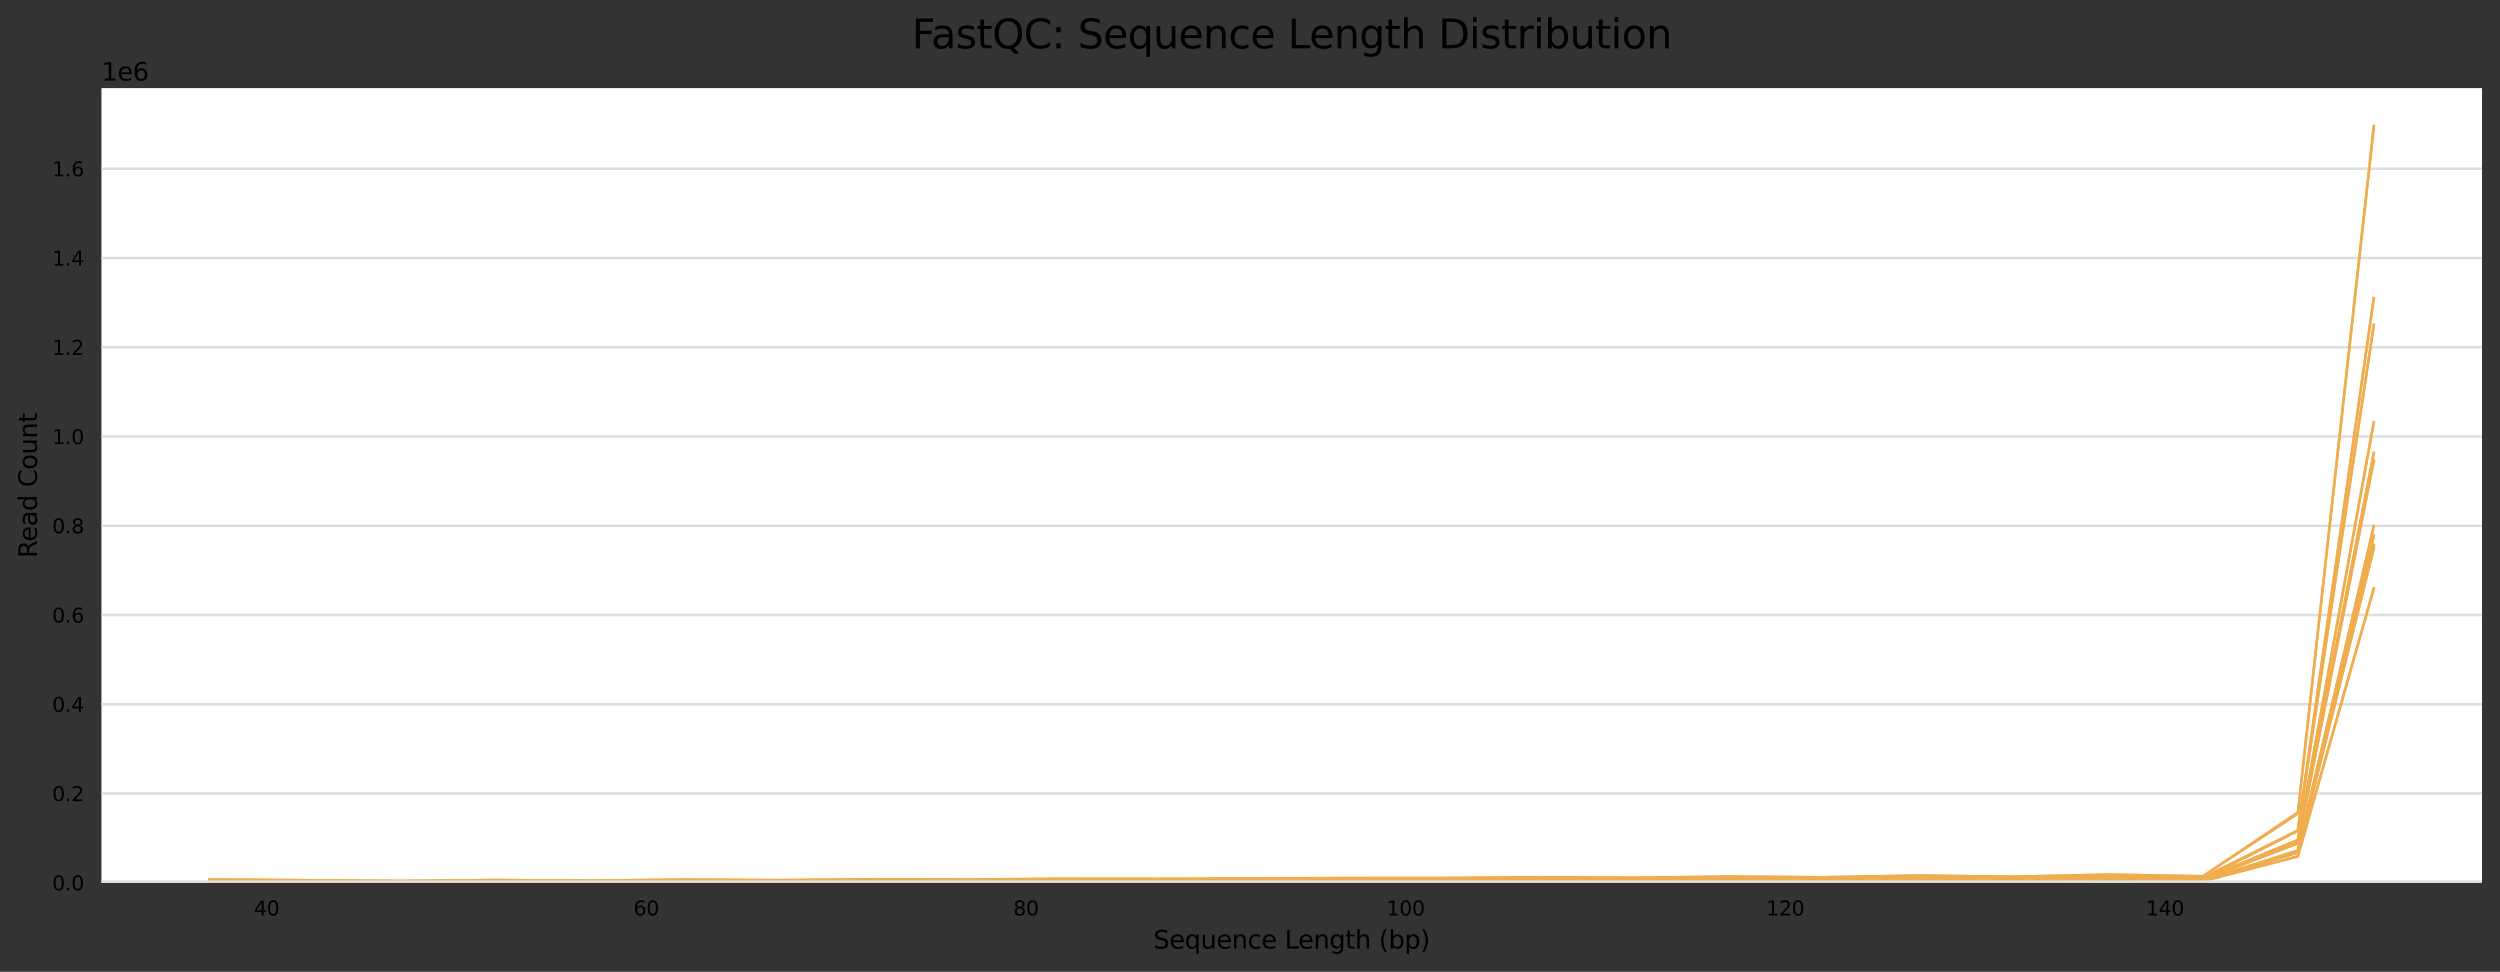 <?xml version="1.0" encoding="utf-8" standalone="no"?>
<!DOCTYPE svg PUBLIC "-//W3C//DTD SVG 1.1//EN"
  "http://www.w3.org/Graphics/SVG/1.1/DTD/svg11.dtd">
<svg xmlns:xlink="http://www.w3.org/1999/xlink" width="1000.341pt" height="388.845pt" viewBox="0 0 1000.341 388.845" xmlns="http://www.w3.org/2000/svg" version="1.1">
 <rect x="0" y="0" width="1000.341" height="388.845" fill="#333333" stroke="none"/>
 <defs>
  <style type="text/css">*{stroke-linejoin: round; stroke-linecap: butt}</style>
 </defs>
 <g id="figure_1">
  <g id="axes_1">
   <g id="patch_1">
    <path d="M 40.601 353.224 
L 993.141 353.224 
L 993.141 35.256 
L 40.601 35.256 
z
" style="fill: #ffffff"/>
   </g>
   <g id="matplotlib.axis_1">
    <g id="xtick_1">
     <g id="text_1">
      <!-- 40 -->
      <g transform="translate(101.596 366.303) scale(0.08 -0.08)">
       <defs>
        <path id="DejaVuSans-34" d="M 2419 4116 
L 825 1625 
L 2419 1625 
L 2419 4116 
z
M 2253 4666 
L 3047 4666 
L 3047 1625 
L 3713 1625 
L 3713 1100 
L 3047 1100 
L 3047 0 
L 2419 0 
L 2419 1100 
L 313 1100 
L 313 1709 
L 2253 4666 
z
" transform="scale(0.016)"/>
        <path id="DejaVuSans-30" d="M 2034 4250 
Q 1547 4250 1301 3770 
Q 1056 3291 1056 2328 
Q 1056 1369 1301 889 
Q 1547 409 2034 409 
Q 2525 409 2770 889 
Q 3016 1369 3016 2328 
Q 3016 3291 2770 3770 
Q 2525 4250 2034 4250 
z
M 2034 4750 
Q 2819 4750 3233 4129 
Q 3647 3509 3647 2328 
Q 3647 1150 3233 529 
Q 2819 -91 2034 -91 
Q 1250 -91 836 529 
Q 422 1150 422 2328 
Q 422 3509 836 4129 
Q 1250 4750 2034 4750 
z
" transform="scale(0.016)"/>
       </defs>
       <use xlink:href="#DejaVuSans-34"/>
       <use xlink:href="#DejaVuSans-30" x="63.623"/>
      </g>
     </g>
    </g>
    <g id="xtick_2">
     <g id="text_2">
      <!-- 60 -->
      <g transform="translate(253.516 366.303) scale(0.08 -0.08)">
       <defs>
        <path id="DejaVuSans-36" d="M 2113 2584 
Q 1688 2584 1439 2293 
Q 1191 2003 1191 1497 
Q 1191 994 1439 701 
Q 1688 409 2113 409 
Q 2538 409 2786 701 
Q 3034 994 3034 1497 
Q 3034 2003 2786 2293 
Q 2538 2584 2113 2584 
z
M 3366 4563 
L 3366 3988 
Q 3128 4100 2886 4159 
Q 2644 4219 2406 4219 
Q 1781 4219 1451 3797 
Q 1122 3375 1075 2522 
Q 1259 2794 1537 2939 
Q 1816 3084 2150 3084 
Q 2853 3084 3261 2657 
Q 3669 2231 3669 1497 
Q 3669 778 3244 343 
Q 2819 -91 2113 -91 
Q 1303 -91 875 529 
Q 447 1150 447 2328 
Q 447 3434 972 4092 
Q 1497 4750 2381 4750 
Q 2619 4750 2861 4703 
Q 3103 4656 3366 4563 
z
" transform="scale(0.016)"/>
       </defs>
       <use xlink:href="#DejaVuSans-36"/>
       <use xlink:href="#DejaVuSans-30" x="63.623"/>
      </g>
     </g>
    </g>
    <g id="xtick_3">
     <g id="text_3">
      <!-- 80 -->
      <g transform="translate(405.436 366.303) scale(0.08 -0.08)">
       <defs>
        <path id="DejaVuSans-38" d="M 2034 2216 
Q 1584 2216 1326 1975 
Q 1069 1734 1069 1313 
Q 1069 891 1326 650 
Q 1584 409 2034 409 
Q 2484 409 2743 651 
Q 3003 894 3003 1313 
Q 3003 1734 2745 1975 
Q 2488 2216 2034 2216 
z
M 1403 2484 
Q 997 2584 770 2862 
Q 544 3141 544 3541 
Q 544 4100 942 4425 
Q 1341 4750 2034 4750 
Q 2731 4750 3128 4425 
Q 3525 4100 3525 3541 
Q 3525 3141 3298 2862 
Q 3072 2584 2669 2484 
Q 3125 2378 3379 2068 
Q 3634 1759 3634 1313 
Q 3634 634 3220 271 
Q 2806 -91 2034 -91 
Q 1263 -91 848 271 
Q 434 634 434 1313 
Q 434 1759 690 2068 
Q 947 2378 1403 2484 
z
M 1172 3481 
Q 1172 3119 1398 2916 
Q 1625 2713 2034 2713 
Q 2441 2713 2670 2916 
Q 2900 3119 2900 3481 
Q 2900 3844 2670 4047 
Q 2441 4250 2034 4250 
Q 1625 4250 1398 4047 
Q 1172 3844 1172 3481 
z
" transform="scale(0.016)"/>
       </defs>
       <use xlink:href="#DejaVuSans-38"/>
       <use xlink:href="#DejaVuSans-30" x="63.623"/>
      </g>
     </g>
    </g>
    <g id="xtick_4">
     <g id="text_4">
      <!-- 100 -->
      <g transform="translate(554.812 366.303) scale(0.08 -0.08)">
       <defs>
        <path id="DejaVuSans-31" d="M 794 531 
L 1825 531 
L 1825 4091 
L 703 3866 
L 703 4441 
L 1819 4666 
L 2450 4666 
L 2450 531 
L 3481 531 
L 3481 0 
L 794 0 
L 794 531 
z
" transform="scale(0.016)"/>
       </defs>
       <use xlink:href="#DejaVuSans-31"/>
       <use xlink:href="#DejaVuSans-30" x="63.623"/>
       <use xlink:href="#DejaVuSans-30" x="127.246"/>
      </g>
     </g>
    </g>
    <g id="xtick_5">
     <g id="text_5">
      <!-- 120 -->
      <g transform="translate(706.732 366.303) scale(0.08 -0.08)">
       <defs>
        <path id="DejaVuSans-32" d="M 1228 531 
L 3431 531 
L 3431 0 
L 469 0 
L 469 531 
Q 828 903 1448 1529 
Q 2069 2156 2228 2338 
Q 2531 2678 2651 2914 
Q 2772 3150 2772 3378 
Q 2772 3750 2511 3984 
Q 2250 4219 1831 4219 
Q 1534 4219 1204 4116 
Q 875 4013 500 3803 
L 500 4441 
Q 881 4594 1212 4672 
Q 1544 4750 1819 4750 
Q 2544 4750 2975 4387 
Q 3406 4025 3406 3419 
Q 3406 3131 3298 2873 
Q 3191 2616 2906 2266 
Q 2828 2175 2409 1742 
Q 1991 1309 1228 531 
z
" transform="scale(0.016)"/>
       </defs>
       <use xlink:href="#DejaVuSans-31"/>
       <use xlink:href="#DejaVuSans-32" x="63.623"/>
       <use xlink:href="#DejaVuSans-30" x="127.246"/>
      </g>
     </g>
    </g>
    <g id="xtick_6">
     <g id="text_6">
      <!-- 140 -->
      <g transform="translate(858.652 366.303) scale(0.08 -0.08)">
       <use xlink:href="#DejaVuSans-31"/>
       <use xlink:href="#DejaVuSans-34" x="63.623"/>
       <use xlink:href="#DejaVuSans-30" x="127.246"/>
      </g>
     </g>
    </g>
    <g id="text_7">
     <!-- Sequence Length (bp) -->
     <g transform="translate(461.531 379.565) scale(0.1 -0.1)">
      <defs>
       <path id="DejaVuSans-53" d="M 3425 4513 
L 3425 3897 
Q 3066 4069 2747 4153 
Q 2428 4238 2131 4238 
Q 1616 4238 1336 4038 
Q 1056 3838 1056 3469 
Q 1056 3159 1242 3001 
Q 1428 2844 1947 2747 
L 2328 2669 
Q 3034 2534 3370 2195 
Q 3706 1856 3706 1288 
Q 3706 609 3251 259 
Q 2797 -91 1919 -91 
Q 1588 -91 1214 -16 
Q 841 59 441 206 
L 441 856 
Q 825 641 1194 531 
Q 1563 422 1919 422 
Q 2459 422 2753 634 
Q 3047 847 3047 1241 
Q 3047 1584 2836 1778 
Q 2625 1972 2144 2069 
L 1759 2144 
Q 1053 2284 737 2584 
Q 422 2884 422 3419 
Q 422 4038 858 4394 
Q 1294 4750 2059 4750 
Q 2388 4750 2728 4690 
Q 3069 4631 3425 4513 
z
" transform="scale(0.016)"/>
       <path id="DejaVuSans-65" d="M 3597 1894 
L 3597 1613 
L 953 1613 
Q 991 1019 1311 708 
Q 1631 397 2203 397 
Q 2534 397 2845 478 
Q 3156 559 3463 722 
L 3463 178 
Q 3153 47 2828 -22 
Q 2503 -91 2169 -91 
Q 1331 -91 842 396 
Q 353 884 353 1716 
Q 353 2575 817 3079 
Q 1281 3584 2069 3584 
Q 2775 3584 3186 3129 
Q 3597 2675 3597 1894 
z
M 3022 2063 
Q 3016 2534 2758 2815 
Q 2500 3097 2075 3097 
Q 1594 3097 1305 2825 
Q 1016 2553 972 2059 
L 3022 2063 
z
" transform="scale(0.016)"/>
       <path id="DejaVuSans-71" d="M 947 1747 
Q 947 1113 1208 752 
Q 1469 391 1925 391 
Q 2381 391 2643 752 
Q 2906 1113 2906 1747 
Q 2906 2381 2643 2742 
Q 2381 3103 1925 3103 
Q 1469 3103 1208 2742 
Q 947 2381 947 1747 
z
M 2906 525 
Q 2725 213 2448 61 
Q 2172 -91 1784 -91 
Q 1150 -91 751 415 
Q 353 922 353 1747 
Q 353 2572 751 3078 
Q 1150 3584 1784 3584 
Q 2172 3584 2448 3432 
Q 2725 3281 2906 2969 
L 2906 3500 
L 3481 3500 
L 3481 -1331 
L 2906 -1331 
L 2906 525 
z
" transform="scale(0.016)"/>
       <path id="DejaVuSans-75" d="M 544 1381 
L 544 3500 
L 1119 3500 
L 1119 1403 
Q 1119 906 1312 657 
Q 1506 409 1894 409 
Q 2359 409 2629 706 
Q 2900 1003 2900 1516 
L 2900 3500 
L 3475 3500 
L 3475 0 
L 2900 0 
L 2900 538 
Q 2691 219 2414 64 
Q 2138 -91 1772 -91 
Q 1169 -91 856 284 
Q 544 659 544 1381 
z
M 1991 3584 
L 1991 3584 
z
" transform="scale(0.016)"/>
       <path id="DejaVuSans-6e" d="M 3513 2113 
L 3513 0 
L 2938 0 
L 2938 2094 
Q 2938 2591 2744 2837 
Q 2550 3084 2163 3084 
Q 1697 3084 1428 2787 
Q 1159 2491 1159 1978 
L 1159 0 
L 581 0 
L 581 3500 
L 1159 3500 
L 1159 2956 
Q 1366 3272 1645 3428 
Q 1925 3584 2291 3584 
Q 2894 3584 3203 3211 
Q 3513 2838 3513 2113 
z
" transform="scale(0.016)"/>
       <path id="DejaVuSans-63" d="M 3122 3366 
L 3122 2828 
Q 2878 2963 2633 3030 
Q 2388 3097 2138 3097 
Q 1578 3097 1268 2742 
Q 959 2388 959 1747 
Q 959 1106 1268 751 
Q 1578 397 2138 397 
Q 2388 397 2633 464 
Q 2878 531 3122 666 
L 3122 134 
Q 2881 22 2623 -34 
Q 2366 -91 2075 -91 
Q 1284 -91 818 406 
Q 353 903 353 1747 
Q 353 2603 823 3093 
Q 1294 3584 2113 3584 
Q 2378 3584 2631 3529 
Q 2884 3475 3122 3366 
z
" transform="scale(0.016)"/>
       <path id="DejaVuSans-20" transform="scale(0.016)"/>
       <path id="DejaVuSans-4c" d="M 628 4666 
L 1259 4666 
L 1259 531 
L 3531 531 
L 3531 0 
L 628 0 
L 628 4666 
z
" transform="scale(0.016)"/>
       <path id="DejaVuSans-67" d="M 2906 1791 
Q 2906 2416 2648 2759 
Q 2391 3103 1925 3103 
Q 1463 3103 1205 2759 
Q 947 2416 947 1791 
Q 947 1169 1205 825 
Q 1463 481 1925 481 
Q 2391 481 2648 825 
Q 2906 1169 2906 1791 
z
M 3481 434 
Q 3481 -459 3084 -895 
Q 2688 -1331 1869 -1331 
Q 1566 -1331 1297 -1286 
Q 1028 -1241 775 -1147 
L 775 -588 
Q 1028 -725 1275 -790 
Q 1522 -856 1778 -856 
Q 2344 -856 2625 -561 
Q 2906 -266 2906 331 
L 2906 616 
Q 2728 306 2450 153 
Q 2172 0 1784 0 
Q 1141 0 747 490 
Q 353 981 353 1791 
Q 353 2603 747 3093 
Q 1141 3584 1784 3584 
Q 2172 3584 2450 3431 
Q 2728 3278 2906 2969 
L 2906 3500 
L 3481 3500 
L 3481 434 
z
" transform="scale(0.016)"/>
       <path id="DejaVuSans-74" d="M 1172 4494 
L 1172 3500 
L 2356 3500 
L 2356 3053 
L 1172 3053 
L 1172 1153 
Q 1172 725 1289 603 
Q 1406 481 1766 481 
L 2356 481 
L 2356 0 
L 1766 0 
Q 1100 0 847 248 
Q 594 497 594 1153 
L 594 3053 
L 172 3053 
L 172 3500 
L 594 3500 
L 594 4494 
L 1172 4494 
z
" transform="scale(0.016)"/>
       <path id="DejaVuSans-68" d="M 3513 2113 
L 3513 0 
L 2938 0 
L 2938 2094 
Q 2938 2591 2744 2837 
Q 2550 3084 2163 3084 
Q 1697 3084 1428 2787 
Q 1159 2491 1159 1978 
L 1159 0 
L 581 0 
L 581 4863 
L 1159 4863 
L 1159 2956 
Q 1366 3272 1645 3428 
Q 1925 3584 2291 3584 
Q 2894 3584 3203 3211 
Q 3513 2838 3513 2113 
z
" transform="scale(0.016)"/>
       <path id="DejaVuSans-28" d="M 1984 4856 
Q 1566 4138 1362 3434 
Q 1159 2731 1159 2009 
Q 1159 1288 1364 580 
Q 1569 -128 1984 -844 
L 1484 -844 
Q 1016 -109 783 600 
Q 550 1309 550 2009 
Q 550 2706 781 3412 
Q 1013 4119 1484 4856 
L 1984 4856 
z
" transform="scale(0.016)"/>
       <path id="DejaVuSans-62" d="M 3116 1747 
Q 3116 2381 2855 2742 
Q 2594 3103 2138 3103 
Q 1681 3103 1420 2742 
Q 1159 2381 1159 1747 
Q 1159 1113 1420 752 
Q 1681 391 2138 391 
Q 2594 391 2855 752 
Q 3116 1113 3116 1747 
z
M 1159 2969 
Q 1341 3281 1617 3432 
Q 1894 3584 2278 3584 
Q 2916 3584 3314 3078 
Q 3713 2572 3713 1747 
Q 3713 922 3314 415 
Q 2916 -91 2278 -91 
Q 1894 -91 1617 61 
Q 1341 213 1159 525 
L 1159 0 
L 581 0 
L 581 4863 
L 1159 4863 
L 1159 2969 
z
" transform="scale(0.016)"/>
       <path id="DejaVuSans-70" d="M 1159 525 
L 1159 -1331 
L 581 -1331 
L 581 3500 
L 1159 3500 
L 1159 2969 
Q 1341 3281 1617 3432 
Q 1894 3584 2278 3584 
Q 2916 3584 3314 3078 
Q 3713 2572 3713 1747 
Q 3713 922 3314 415 
Q 2916 -91 2278 -91 
Q 1894 -91 1617 61 
Q 1341 213 1159 525 
z
M 3116 1747 
Q 3116 2381 2855 2742 
Q 2594 3103 2138 3103 
Q 1681 3103 1420 2742 
Q 1159 2381 1159 1747 
Q 1159 1113 1420 752 
Q 1681 391 2138 391 
Q 2594 391 2855 752 
Q 3116 1113 3116 1747 
z
" transform="scale(0.016)"/>
       <path id="DejaVuSans-29" d="M 513 4856 
L 1013 4856 
Q 1481 4119 1714 3412 
Q 1947 2706 1947 2009 
Q 1947 1309 1714 600 
Q 1481 -109 1013 -844 
L 513 -844 
Q 928 -128 1133 580 
Q 1338 1288 1338 2009 
Q 1338 2731 1133 3434 
Q 928 4138 513 4856 
z
" transform="scale(0.016)"/>
      </defs>
      <use xlink:href="#DejaVuSans-53"/>
      <use xlink:href="#DejaVuSans-65" x="63.477"/>
      <use xlink:href="#DejaVuSans-71" x="125"/>
      <use xlink:href="#DejaVuSans-75" x="188.477"/>
      <use xlink:href="#DejaVuSans-65" x="251.855"/>
      <use xlink:href="#DejaVuSans-6e" x="313.379"/>
      <use xlink:href="#DejaVuSans-63" x="376.758"/>
      <use xlink:href="#DejaVuSans-65" x="431.738"/>
      <use xlink:href="#DejaVuSans-20" x="493.262"/>
      <use xlink:href="#DejaVuSans-4c" x="525.049"/>
      <use xlink:href="#DejaVuSans-65" x="579.012"/>
      <use xlink:href="#DejaVuSans-6e" x="640.535"/>
      <use xlink:href="#DejaVuSans-67" x="703.914"/>
      <use xlink:href="#DejaVuSans-74" x="767.391"/>
      <use xlink:href="#DejaVuSans-68" x="806.6"/>
      <use xlink:href="#DejaVuSans-20" x="869.979"/>
      <use xlink:href="#DejaVuSans-28" x="901.766"/>
      <use xlink:href="#DejaVuSans-62" x="940.779"/>
      <use xlink:href="#DejaVuSans-70" x="1004.256"/>
      <use xlink:href="#DejaVuSans-29" x="1067.732"/>
     </g>
    </g>
   </g>
   <g id="matplotlib.axis_2">
    <g id="ytick_1">
     <g id="line2d_1">
      <path d="M 40.601 353.224 
L 993.141 353.224 
" clip-path="url(#p6a1536177f)" style="fill: none; stroke: #dedede; stroke-linecap: square"/>
     </g>
     <g id="text_8">
      <!-- 0.0 -->
      <g transform="translate(20.878 356.263) scale(0.08 -0.08)">
       <defs>
        <path id="DejaVuSans-2e" d="M 684 794 
L 1344 794 
L 1344 0 
L 684 0 
L 684 794 
z
" transform="scale(0.016)"/>
       </defs>
       <use xlink:href="#DejaVuSans-30"/>
       <use xlink:href="#DejaVuSans-2e" x="63.623"/>
       <use xlink:href="#DejaVuSans-30" x="95.41"/>
      </g>
     </g>
    </g>
    <g id="ytick_2">
     <g id="line2d_2">
      <path d="M 40.601 317.511 
L 993.141 317.511 
" clip-path="url(#p6a1536177f)" style="fill: none; stroke: #dedede; stroke-linecap: square"/>
     </g>
     <g id="text_9">
      <!-- 0.2 -->
      <g transform="translate(20.878 320.55) scale(0.08 -0.08)">
       <use xlink:href="#DejaVuSans-30"/>
       <use xlink:href="#DejaVuSans-2e" x="63.623"/>
       <use xlink:href="#DejaVuSans-32" x="95.41"/>
      </g>
     </g>
    </g>
    <g id="ytick_3">
     <g id="line2d_3">
      <path d="M 40.601 281.797 
L 993.141 281.797 
" clip-path="url(#p6a1536177f)" style="fill: none; stroke: #dedede; stroke-linecap: square"/>
     </g>
     <g id="text_10">
      <!-- 0.4 -->
      <g transform="translate(20.878 284.837) scale(0.08 -0.08)">
       <use xlink:href="#DejaVuSans-30"/>
       <use xlink:href="#DejaVuSans-2e" x="63.623"/>
       <use xlink:href="#DejaVuSans-34" x="95.41"/>
      </g>
     </g>
    </g>
    <g id="ytick_4">
     <g id="line2d_4">
      <path d="M 40.601 246.084 
L 993.141 246.084 
" clip-path="url(#p6a1536177f)" style="fill: none; stroke: #dedede; stroke-linecap: square"/>
     </g>
     <g id="text_11">
      <!-- 0.6 -->
      <g transform="translate(20.878 249.123) scale(0.08 -0.08)">
       <use xlink:href="#DejaVuSans-30"/>
       <use xlink:href="#DejaVuSans-2e" x="63.623"/>
       <use xlink:href="#DejaVuSans-36" x="95.41"/>
      </g>
     </g>
    </g>
    <g id="ytick_5">
     <g id="line2d_5">
      <path d="M 40.601 210.371 
L 993.141 210.371 
" clip-path="url(#p6a1536177f)" style="fill: none; stroke: #dedede; stroke-linecap: square"/>
     </g>
     <g id="text_12">
      <!-- 0.8 -->
      <g transform="translate(20.878 213.41) scale(0.08 -0.08)">
       <use xlink:href="#DejaVuSans-30"/>
       <use xlink:href="#DejaVuSans-2e" x="63.623"/>
       <use xlink:href="#DejaVuSans-38" x="95.41"/>
      </g>
     </g>
    </g>
    <g id="ytick_6">
     <g id="line2d_6">
      <path d="M 40.601 174.657 
L 993.141 174.657 
" clip-path="url(#p6a1536177f)" style="fill: none; stroke: #dedede; stroke-linecap: square"/>
     </g>
     <g id="text_13">
      <!-- 1.0 -->
      <g transform="translate(20.878 177.697) scale(0.08 -0.08)">
       <use xlink:href="#DejaVuSans-31"/>
       <use xlink:href="#DejaVuSans-2e" x="63.623"/>
       <use xlink:href="#DejaVuSans-30" x="95.41"/>
      </g>
     </g>
    </g>
    <g id="ytick_7">
     <g id="line2d_7">
      <path d="M 40.601 138.944 
L 993.141 138.944 
" clip-path="url(#p6a1536177f)" style="fill: none; stroke: #dedede; stroke-linecap: square"/>
     </g>
     <g id="text_14">
      <!-- 1.2 -->
      <g transform="translate(20.878 141.983) scale(0.08 -0.08)">
       <use xlink:href="#DejaVuSans-31"/>
       <use xlink:href="#DejaVuSans-2e" x="63.623"/>
       <use xlink:href="#DejaVuSans-32" x="95.41"/>
      </g>
     </g>
    </g>
    <g id="ytick_8">
     <g id="line2d_8">
      <path d="M 40.601 103.231 
L 993.141 103.231 
" clip-path="url(#p6a1536177f)" style="fill: none; stroke: #dedede; stroke-linecap: square"/>
     </g>
     <g id="text_15">
      <!-- 1.4 -->
      <g transform="translate(20.878 106.27) scale(0.08 -0.08)">
       <use xlink:href="#DejaVuSans-31"/>
       <use xlink:href="#DejaVuSans-2e" x="63.623"/>
       <use xlink:href="#DejaVuSans-34" x="95.41"/>
      </g>
     </g>
    </g>
    <g id="ytick_9">
     <g id="line2d_9">
      <path d="M 40.601 67.517 
L 993.141 67.517 
" clip-path="url(#p6a1536177f)" style="fill: none; stroke: #dedede; stroke-linecap: square"/>
     </g>
     <g id="text_16">
      <!-- 1.6 -->
      <g transform="translate(20.878 70.557) scale(0.08 -0.08)">
       <use xlink:href="#DejaVuSans-31"/>
       <use xlink:href="#DejaVuSans-2e" x="63.623"/>
       <use xlink:href="#DejaVuSans-36" x="95.41"/>
      </g>
     </g>
    </g>
    <g id="text_17">
     <!-- Read Count -->
     <g transform="translate(14.798 223.241) rotate(-90) scale(0.1 -0.1)">
      <defs>
       <path id="DejaVuSans-52" d="M 2841 2188 
Q 3044 2119 3236 1894 
Q 3428 1669 3622 1275 
L 4263 0 
L 3584 0 
L 2988 1197 
Q 2756 1666 2539 1819 
Q 2322 1972 1947 1972 
L 1259 1972 
L 1259 0 
L 628 0 
L 628 4666 
L 2053 4666 
Q 2853 4666 3247 4331 
Q 3641 3997 3641 3322 
Q 3641 2881 3436 2590 
Q 3231 2300 2841 2188 
z
M 1259 4147 
L 1259 2491 
L 2053 2491 
Q 2509 2491 2742 2702 
Q 2975 2913 2975 3322 
Q 2975 3731 2742 3939 
Q 2509 4147 2053 4147 
L 1259 4147 
z
" transform="scale(0.016)"/>
       <path id="DejaVuSans-61" d="M 2194 1759 
Q 1497 1759 1228 1600 
Q 959 1441 959 1056 
Q 959 750 1161 570 
Q 1363 391 1709 391 
Q 2188 391 2477 730 
Q 2766 1069 2766 1631 
L 2766 1759 
L 2194 1759 
z
M 3341 1997 
L 3341 0 
L 2766 0 
L 2766 531 
Q 2569 213 2275 61 
Q 1981 -91 1556 -91 
Q 1019 -91 701 211 
Q 384 513 384 1019 
Q 384 1609 779 1909 
Q 1175 2209 1959 2209 
L 2766 2209 
L 2766 2266 
Q 2766 2663 2505 2880 
Q 2244 3097 1772 3097 
Q 1472 3097 1187 3025 
Q 903 2953 641 2809 
L 641 3341 
Q 956 3463 1253 3523 
Q 1550 3584 1831 3584 
Q 2591 3584 2966 3190 
Q 3341 2797 3341 1997 
z
" transform="scale(0.016)"/>
       <path id="DejaVuSans-64" d="M 2906 2969 
L 2906 4863 
L 3481 4863 
L 3481 0 
L 2906 0 
L 2906 525 
Q 2725 213 2448 61 
Q 2172 -91 1784 -91 
Q 1150 -91 751 415 
Q 353 922 353 1747 
Q 353 2572 751 3078 
Q 1150 3584 1784 3584 
Q 2172 3584 2448 3432 
Q 2725 3281 2906 2969 
z
M 947 1747 
Q 947 1113 1208 752 
Q 1469 391 1925 391 
Q 2381 391 2643 752 
Q 2906 1113 2906 1747 
Q 2906 2381 2643 2742 
Q 2381 3103 1925 3103 
Q 1469 3103 1208 2742 
Q 947 2381 947 1747 
z
" transform="scale(0.016)"/>
       <path id="DejaVuSans-43" d="M 4122 4306 
L 4122 3641 
Q 3803 3938 3442 4084 
Q 3081 4231 2675 4231 
Q 1875 4231 1450 3742 
Q 1025 3253 1025 2328 
Q 1025 1406 1450 917 
Q 1875 428 2675 428 
Q 3081 428 3442 575 
Q 3803 722 4122 1019 
L 4122 359 
Q 3791 134 3420 21 
Q 3050 -91 2638 -91 
Q 1578 -91 968 557 
Q 359 1206 359 2328 
Q 359 3453 968 4101 
Q 1578 4750 2638 4750 
Q 3056 4750 3426 4639 
Q 3797 4528 4122 4306 
z
" transform="scale(0.016)"/>
       <path id="DejaVuSans-6f" d="M 1959 3097 
Q 1497 3097 1228 2736 
Q 959 2375 959 1747 
Q 959 1119 1226 758 
Q 1494 397 1959 397 
Q 2419 397 2687 759 
Q 2956 1122 2956 1747 
Q 2956 2369 2687 2733 
Q 2419 3097 1959 3097 
z
M 1959 3584 
Q 2709 3584 3137 3096 
Q 3566 2609 3566 1747 
Q 3566 888 3137 398 
Q 2709 -91 1959 -91 
Q 1206 -91 779 398 
Q 353 888 353 1747 
Q 353 2609 779 3096 
Q 1206 3584 1959 3584 
z
" transform="scale(0.016)"/>
      </defs>
      <use xlink:href="#DejaVuSans-52"/>
      <use xlink:href="#DejaVuSans-65" x="64.982"/>
      <use xlink:href="#DejaVuSans-61" x="126.506"/>
      <use xlink:href="#DejaVuSans-64" x="187.785"/>
      <use xlink:href="#DejaVuSans-20" x="251.262"/>
      <use xlink:href="#DejaVuSans-43" x="283.049"/>
      <use xlink:href="#DejaVuSans-6f" x="352.873"/>
      <use xlink:href="#DejaVuSans-75" x="414.055"/>
      <use xlink:href="#DejaVuSans-6e" x="477.434"/>
      <use xlink:href="#DejaVuSans-74" x="540.812"/>
     </g>
    </g>
    <g id="text_18">
     <!-- 1e6 -->
     <g transform="translate(40.601 32.256) scale(0.1 -0.1)">
      <use xlink:href="#DejaVuSans-31"/>
      <use xlink:href="#DejaVuSans-65" x="63.623"/>
      <use xlink:href="#DejaVuSans-36" x="125.146"/>
     </g>
    </g>
   </g>
   <g id="line2d_10">
    <path d="M 949.843 226.088 
" clip-path="url(#p6a1536177f)" style="fill: none; stroke: #5cb85c; stroke-linecap: square"/>
   </g>
   <g id="line2d_11">
    <path d="M 949.843 226.088 
" clip-path="url(#p6a1536177f)" style="fill: none; stroke: #5cb85c; stroke-linecap: square"/>
   </g>
   <g id="line2d_12">
    <path d="M 949.843 227.106 
" clip-path="url(#p6a1536177f)" style="fill: none; stroke: #5cb85c; stroke-linecap: square"/>
   </g>
   <g id="line2d_13">
    <path d="M 949.843 227.106 
" clip-path="url(#p6a1536177f)" style="fill: none; stroke: #5cb85c; stroke-linecap: square"/>
   </g>
   <g id="line2d_14">
    <path d="M 949.843 254.28 
" clip-path="url(#p6a1536177f)" style="fill: none; stroke: #5cb85c; stroke-linecap: square"/>
   </g>
   <g id="line2d_15">
    <path d="M 949.843 254.28 
" clip-path="url(#p6a1536177f)" style="fill: none; stroke: #5cb85c; stroke-linecap: square"/>
   </g>
   <g id="line2d_16">
    <path d="M 949.843 235.02 
" clip-path="url(#p6a1536177f)" style="fill: none; stroke: #5cb85c; stroke-linecap: square"/>
   </g>
   <g id="line2d_17">
    <path d="M 949.843 235.02 
" clip-path="url(#p6a1536177f)" style="fill: none; stroke: #5cb85c; stroke-linecap: square"/>
   </g>
   <g id="line2d_18">
    <path d="M 949.843 238.478 
" clip-path="url(#p6a1536177f)" style="fill: none; stroke: #5cb85c; stroke-linecap: square"/>
   </g>
   <g id="line2d_19">
    <path d="M 949.843 238.478 
" clip-path="url(#p6a1536177f)" style="fill: none; stroke: #5cb85c; stroke-linecap: square"/>
   </g>
   <g id="line2d_20">
    <path d="M 949.843 203.78 
" clip-path="url(#p6a1536177f)" style="fill: none; stroke: #5cb85c; stroke-linecap: square"/>
   </g>
   <g id="line2d_21">
    <path d="M 949.843 203.78 
" clip-path="url(#p6a1536177f)" style="fill: none; stroke: #5cb85c; stroke-linecap: square"/>
   </g>
   <g id="line2d_22">
    <path d="M 949.843 161.486 
" clip-path="url(#p6a1536177f)" style="fill: none; stroke: #5cb85c; stroke-linecap: square"/>
   </g>
   <g id="line2d_23">
    <path d="M 949.843 161.486 
" clip-path="url(#p6a1536177f)" style="fill: none; stroke: #5cb85c; stroke-linecap: square"/>
   </g>
   <g id="line2d_24">
    <path d="M 949.843 192.925 
" clip-path="url(#p6a1536177f)" style="fill: none; stroke: #5cb85c; stroke-linecap: square"/>
   </g>
   <g id="line2d_25">
    <path d="M 949.843 192.925 
" clip-path="url(#p6a1536177f)" style="fill: none; stroke: #5cb85c; stroke-linecap: square"/>
   </g>
   <g id="line2d_26">
    <path d="M 949.843 250.659 
" clip-path="url(#p6a1536177f)" style="fill: none; stroke: #5cb85c; stroke-linecap: square"/>
   </g>
   <g id="line2d_27">
    <path d="M 949.843 250.659 
" clip-path="url(#p6a1536177f)" style="fill: none; stroke: #5cb85c; stroke-linecap: square"/>
   </g>
   <g id="line2d_28">
    <path d="M 949.843 262.657 
" clip-path="url(#p6a1536177f)" style="fill: none; stroke: #5cb85c; stroke-linecap: square"/>
   </g>
   <g id="line2d_29">
    <path d="M 949.843 262.657 
" clip-path="url(#p6a1536177f)" style="fill: none; stroke: #5cb85c; stroke-linecap: square"/>
   </g>
   <g id="line2d_30">
    <path d="M 949.843 249.372 
" clip-path="url(#p6a1536177f)" style="fill: none; stroke: #5cb85c; stroke-linecap: square"/>
   </g>
   <g id="line2d_31">
    <path d="M 949.843 249.372 
" clip-path="url(#p6a1536177f)" style="fill: none; stroke: #5cb85c; stroke-linecap: square"/>
   </g>
   <g id="line2d_32">
    <path d="M 83.898 351.906 
L 121.878 352.19 
L 159.858 352.489 
L 197.838 352.128 
L 235.818 352.365 
L 273.798 351.943 
L 311.778 352.165 
L 349.758 351.796 
L 387.738 351.913 
L 425.718 351.612 
L 463.699 351.669 
L 501.679 351.484 
L 539.659 351.327 
L 577.639 351.321 
L 615.619 350.996 
L 653.599 351.196 
L 691.579 350.739 
L 729.559 351.01 
L 767.539 350.33 
L 805.519 350.786 
L 843.499 349.953 
L 881.479 350.594 
L 919.459 325.034 
L 949.843 51.182 
" clip-path="url(#p6a1536177f)" style="fill: none; stroke: #f0ad4e; stroke-linecap: square"/>
   </g>
   <g id="line2d_33">
    <path d="M 83.898 351.912 
L 121.878 352.194 
L 159.858 352.489 
L 197.838 352.132 
L 235.818 352.37 
L 273.798 351.949 
L 311.778 352.171 
L 349.758 351.8 
L 387.738 351.928 
L 425.718 351.618 
L 463.699 351.677 
L 501.679 351.499 
L 539.659 351.346 
L 577.639 351.331 
L 615.619 351.003 
L 653.599 351.212 
L 691.579 350.75 
L 729.559 351.022 
L 767.539 350.346 
L 805.519 350.8 
L 843.499 349.968 
L 881.479 350.63 
L 919.459 325.59 
L 949.843 50.388 
" clip-path="url(#p6a1536177f)" style="fill: none; stroke: #f0ad4e; stroke-linecap: square"/>
   </g>
   <g id="line2d_34">
    <path d="M 949.843 210.158 
" clip-path="url(#p6a1536177f)" style="fill: none; stroke: #5cb85c; stroke-linecap: square"/>
   </g>
   <g id="line2d_35">
    <path d="M 949.843 210.158 
" clip-path="url(#p6a1536177f)" style="fill: none; stroke: #5cb85c; stroke-linecap: square"/>
   </g>
   <g id="line2d_36">
    <path d="M 949.843 201.075 
" clip-path="url(#p6a1536177f)" style="fill: none; stroke: #5cb85c; stroke-linecap: square"/>
   </g>
   <g id="line2d_37">
    <path d="M 949.843 201.075 
" clip-path="url(#p6a1536177f)" style="fill: none; stroke: #5cb85c; stroke-linecap: square"/>
   </g>
   <g id="line2d_38">
    <path d="M 83.898 352.417 
L 121.878 352.556 
L 159.858 352.719 
L 197.838 352.455 
L 235.818 352.6 
L 273.798 352.315 
L 311.778 352.444 
L 349.758 352.168 
L 387.738 352.233 
L 425.718 351.995 
L 463.699 352.027 
L 501.679 351.834 
L 539.659 351.781 
L 577.639 351.747 
L 615.619 351.456 
L 653.599 351.636 
L 691.579 351.212 
L 729.559 351.478 
L 767.539 350.937 
L 805.519 351.337 
L 843.499 350.657 
L 881.479 351.182 
L 919.459 332.408 
L 949.843 129.937 
" clip-path="url(#p6a1536177f)" style="fill: none; stroke: #f0ad4e; stroke-linecap: square"/>
   </g>
   <g id="line2d_39">
    <path d="M 83.898 352.426 
L 121.878 352.558 
L 159.858 352.722 
L 197.838 352.459 
L 235.818 352.6 
L 273.798 352.317 
L 311.778 352.443 
L 349.758 352.169 
L 387.738 352.233 
L 425.718 352 
L 463.699 352.023 
L 501.679 351.832 
L 539.659 351.777 
L 577.639 351.744 
L 615.619 351.456 
L 653.599 351.636 
L 691.579 351.201 
L 729.559 351.466 
L 767.539 350.921 
L 805.519 351.315 
L 843.499 350.646 
L 881.479 351.164 
L 919.459 332.379 
L 949.843 130.043 
" clip-path="url(#p6a1536177f)" style="fill: none; stroke: #f0ad4e; stroke-linecap: square"/>
   </g>
   <g id="line2d_40">
    <path d="M 949.843 173.763 
" clip-path="url(#p6a1536177f)" style="fill: none; stroke: #5cb85c; stroke-linecap: square"/>
   </g>
   <g id="line2d_41">
    <path d="M 949.843 173.763 
" clip-path="url(#p6a1536177f)" style="fill: none; stroke: #5cb85c; stroke-linecap: square"/>
   </g>
   <g id="line2d_42">
    <path d="M 949.843 248.56 
" clip-path="url(#p6a1536177f)" style="fill: none; stroke: #5cb85c; stroke-linecap: square"/>
   </g>
   <g id="line2d_43">
    <path d="M 949.843 248.56 
" clip-path="url(#p6a1536177f)" style="fill: none; stroke: #5cb85c; stroke-linecap: square"/>
   </g>
   <g id="line2d_44">
    <path d="M 949.843 185.833 
" clip-path="url(#p6a1536177f)" style="fill: none; stroke: #5cb85c; stroke-linecap: square"/>
   </g>
   <g id="line2d_45">
    <path d="M 949.843 185.833 
" clip-path="url(#p6a1536177f)" style="fill: none; stroke: #5cb85c; stroke-linecap: square"/>
   </g>
   <g id="line2d_46">
    <path d="M 949.843 269.223 
" clip-path="url(#p6a1536177f)" style="fill: none; stroke: #5cb85c; stroke-linecap: square"/>
   </g>
   <g id="line2d_47">
    <path d="M 949.843 269.223 
" clip-path="url(#p6a1536177f)" style="fill: none; stroke: #5cb85c; stroke-linecap: square"/>
   </g>
   <g id="line2d_48">
    <path d="M 83.898 352.746 
L 121.878 352.872 
L 159.858 352.974 
L 197.838 352.868 
L 235.818 352.961 
L 273.798 352.843 
L 311.778 352.916 
L 349.758 352.813 
L 387.738 352.865 
L 425.718 352.772 
L 463.699 352.795 
L 501.679 352.756 
L 539.659 352.728 
L 577.639 352.725 
L 615.619 352.658 
L 653.599 352.708 
L 691.579 352.596 
L 729.559 352.669 
L 767.539 352.506 
L 805.519 352.627 
L 843.499 352.422 
L 881.479 352.576 
L 919.459 342.599 
L 949.843 235.54 
" clip-path="url(#p6a1536177f)" style="fill: none; stroke: #f0ad4e; stroke-linecap: square"/>
   </g>
   <g id="line2d_49">
    <path d="M 83.898 352.749 
L 121.878 352.874 
L 159.858 352.976 
L 197.838 352.871 
L 235.818 352.963 
L 273.798 352.845 
L 311.778 352.916 
L 349.758 352.813 
L 387.738 352.866 
L 425.718 352.772 
L 463.699 352.797 
L 501.679 352.757 
L 539.659 352.729 
L 577.639 352.728 
L 615.619 352.66 
L 653.599 352.709 
L 691.579 352.598 
L 729.559 352.671 
L 767.539 352.506 
L 805.519 352.626 
L 843.499 352.424 
L 881.479 352.576 
L 919.459 342.712 
L 949.843 235.397 
" clip-path="url(#p6a1536177f)" style="fill: none; stroke: #f0ad4e; stroke-linecap: square"/>
   </g>
   <g id="line2d_50">
    <path d="M 83.898 352.757 
L 121.878 352.871 
L 159.858 352.97 
L 197.838 352.842 
L 235.818 352.952 
L 273.798 352.811 
L 311.778 352.89 
L 349.758 352.78 
L 387.738 352.83 
L 425.718 352.717 
L 463.699 352.737 
L 501.679 352.701 
L 539.659 352.657 
L 577.639 352.663 
L 615.619 352.555 
L 653.599 352.612 
L 691.579 352.418 
L 729.559 352.554 
L 767.539 352.328 
L 805.519 352.47 
L 843.499 352.191 
L 881.479 352.395 
L 919.459 340.248 
L 949.843 210.688 
" clip-path="url(#p6a1536177f)" style="fill: none; stroke: #f0ad4e; stroke-linecap: square"/>
   </g>
   <g id="line2d_51">
    <path d="M 83.898 352.762 
L 121.878 352.872 
L 159.858 352.971 
L 197.838 352.842 
L 235.818 352.954 
L 273.798 352.812 
L 311.778 352.892 
L 349.758 352.78 
L 387.738 352.832 
L 425.718 352.715 
L 463.699 352.739 
L 501.679 352.704 
L 539.659 352.657 
L 577.639 352.664 
L 615.619 352.558 
L 653.599 352.616 
L 691.579 352.422 
L 729.559 352.554 
L 767.539 352.33 
L 805.519 352.471 
L 843.499 352.192 
L 881.479 352.397 
L 919.459 340.401 
L 949.843 210.498 
" clip-path="url(#p6a1536177f)" style="fill: none; stroke: #f0ad4e; stroke-linecap: square"/>
   </g>
   <g id="line2d_52">
    <path d="M 83.898 352.558 
L 121.878 352.726 
L 159.858 352.867 
L 197.838 352.687 
L 235.818 352.827 
L 273.798 352.655 
L 311.778 352.742 
L 349.758 352.577 
L 387.738 352.65 
L 425.718 352.542 
L 463.699 352.544 
L 501.679 352.477 
L 539.659 352.448 
L 577.639 352.43 
L 615.619 352.366 
L 653.599 352.417 
L 691.579 352.237 
L 729.559 352.365 
L 767.539 352.084 
L 805.519 352.284 
L 843.499 351.964 
L 881.479 352.23 
L 919.459 340.634 
L 949.843 218.135 
" clip-path="url(#p6a1536177f)" style="fill: none; stroke: #f0ad4e; stroke-linecap: square"/>
   </g>
   <g id="line2d_53">
    <path d="M 83.898 352.561 
L 121.878 352.731 
L 159.858 352.869 
L 197.838 352.69 
L 235.818 352.828 
L 273.798 352.657 
L 311.778 352.744 
L 349.758 352.579 
L 387.738 352.649 
L 425.718 352.547 
L 463.699 352.547 
L 501.679 352.477 
L 539.659 352.454 
L 577.639 352.432 
L 615.619 352.369 
L 653.599 352.419 
L 691.579 352.241 
L 729.559 352.368 
L 767.539 352.086 
L 805.519 352.286 
L 843.499 351.962 
L 881.479 352.235 
L 919.459 340.66 
L 949.843 218.057 
" clip-path="url(#p6a1536177f)" style="fill: none; stroke: #f0ad4e; stroke-linecap: square"/>
   </g>
   <g id="line2d_54">
    <path d="M 83.898 352.694 
L 121.878 352.818 
L 159.858 352.93 
L 197.838 352.802 
L 235.818 352.884 
L 273.798 352.715 
L 311.778 352.805 
L 349.758 352.644 
L 387.738 352.709 
L 425.718 352.568 
L 463.699 352.593 
L 501.679 352.486 
L 539.659 352.431 
L 577.639 352.391 
L 615.619 352.267 
L 653.599 352.288 
L 691.579 352.046 
L 729.559 352.174 
L 767.539 351.819 
L 805.519 352.036 
L 843.499 351.555 
L 881.479 351.799 
L 919.459 336.094 
L 949.843 169.008 
" clip-path="url(#p6a1536177f)" style="fill: none; stroke: #f0ad4e; stroke-linecap: square"/>
   </g>
   <g id="line2d_55">
    <path d="M 83.898 352.697 
L 121.878 352.82 
L 159.858 352.931 
L 197.838 352.802 
L 235.818 352.885 
L 273.798 352.717 
L 311.778 352.806 
L 349.758 352.647 
L 387.738 352.709 
L 425.718 352.57 
L 463.699 352.593 
L 501.679 352.487 
L 539.659 352.431 
L 577.639 352.391 
L 615.619 352.269 
L 653.599 352.29 
L 691.579 352.05 
L 729.559 352.179 
L 767.539 351.824 
L 805.519 352.036 
L 843.499 351.559 
L 881.479 351.805 
L 919.459 336.083 
L 949.843 168.976 
" clip-path="url(#p6a1536177f)" style="fill: none; stroke: #f0ad4e; stroke-linecap: square"/>
   </g>
   <g id="line2d_56">
    <path d="M 949.843 227.445 
" clip-path="url(#p6a1536177f)" style="fill: none; stroke: #5cb85c; stroke-linecap: square"/>
   </g>
   <g id="line2d_57">
    <path d="M 949.843 227.445 
" clip-path="url(#p6a1536177f)" style="fill: none; stroke: #5cb85c; stroke-linecap: square"/>
   </g>
   <g id="line2d_58">
    <path d="M 83.898 352.844 
L 121.878 352.942 
L 159.858 353.031 
L 197.838 352.911 
L 235.818 352.989 
L 273.798 352.9 
L 311.778 352.954 
L 349.758 352.867 
L 387.738 352.913 
L 425.718 352.847 
L 463.699 352.849 
L 501.679 352.814 
L 539.659 352.771 
L 577.639 352.775 
L 615.619 352.711 
L 653.599 352.719 
L 691.579 352.615 
L 729.559 352.696 
L 767.539 352.516 
L 805.519 352.644 
L 843.499 352.407 
L 881.479 352.588 
L 919.459 340.863 
L 949.843 214.421 
" clip-path="url(#p6a1536177f)" style="fill: none; stroke: #f0ad4e; stroke-linecap: square"/>
   </g>
   <g id="line2d_59">
    <path d="M 83.898 352.847 
L 121.878 352.942 
L 159.858 353.032 
L 197.838 352.911 
L 235.818 352.989 
L 273.798 352.901 
L 311.778 352.954 
L 349.758 352.868 
L 387.738 352.915 
L 425.718 352.85 
L 463.699 352.851 
L 501.679 352.816 
L 539.659 352.772 
L 577.639 352.776 
L 615.619 352.711 
L 653.599 352.72 
L 691.579 352.616 
L 729.559 352.697 
L 767.539 352.518 
L 805.519 352.645 
L 843.499 352.408 
L 881.479 352.592 
L 919.459 340.91 
L 949.843 214.342 
" clip-path="url(#p6a1536177f)" style="fill: none; stroke: #f0ad4e; stroke-linecap: square"/>
   </g>
   <g id="line2d_60">
    <path d="M 83.898 352.664 
L 121.878 352.792 
L 159.858 352.903 
L 197.838 352.747 
L 235.818 352.866 
L 273.798 352.672 
L 311.778 352.766 
L 349.758 352.595 
L 387.738 352.686 
L 425.718 352.533 
L 463.699 352.551 
L 501.679 352.47 
L 539.659 352.424 
L 577.639 352.401 
L 615.619 352.256 
L 653.599 352.316 
L 691.579 352.09 
L 729.559 352.212 
L 767.539 351.887 
L 805.519 352.109 
L 843.499 351.629 
L 881.479 351.931 
L 919.459 337.395 
L 949.843 184.443 
" clip-path="url(#p6a1536177f)" style="fill: none; stroke: #f0ad4e; stroke-linecap: square"/>
   </g>
   <g id="line2d_61">
    <path d="M 83.898 352.669 
L 121.878 352.793 
L 159.858 352.904 
L 197.838 352.748 
L 235.818 352.867 
L 273.798 352.673 
L 311.778 352.769 
L 349.758 352.596 
L 387.738 352.688 
L 425.718 352.538 
L 463.699 352.553 
L 501.679 352.472 
L 539.659 352.427 
L 577.639 352.403 
L 615.619 352.256 
L 653.599 352.32 
L 691.579 352.097 
L 729.559 352.217 
L 767.539 351.891 
L 805.519 352.113 
L 843.499 351.634 
L 881.479 351.939 
L 919.459 337.468 
L 949.843 184.304 
" clip-path="url(#p6a1536177f)" style="fill: none; stroke: #f0ad4e; stroke-linecap: square"/>
   </g>
   <g id="line2d_62">
    <path d="M 83.898 352.522 
L 121.878 352.658 
L 159.858 352.833 
L 197.838 352.611 
L 235.818 352.76 
L 273.798 352.527 
L 311.778 352.631 
L 349.758 352.428 
L 387.738 352.514 
L 425.718 352.34 
L 463.699 352.33 
L 501.679 352.272 
L 539.659 352.14 
L 577.639 352.158 
L 615.619 351.977 
L 653.599 352.078 
L 691.579 351.78 
L 729.559 351.992 
L 767.539 351.567 
L 805.519 351.853 
L 843.499 351.321 
L 881.479 351.718 
L 919.459 332.311 
L 949.843 119.277 
" clip-path="url(#p6a1536177f)" style="fill: none; stroke: #f0ad4e; stroke-linecap: square"/>
   </g>
   <g id="line2d_63">
    <path d="M 83.898 352.531 
L 121.878 352.658 
L 159.858 352.837 
L 197.838 352.612 
L 235.818 352.761 
L 273.798 352.527 
L 311.778 352.633 
L 349.758 352.427 
L 387.738 352.512 
L 425.718 352.34 
L 463.699 352.331 
L 501.679 352.271 
L 539.659 352.136 
L 577.639 352.16 
L 615.619 351.977 
L 653.599 352.072 
L 691.579 351.769 
L 729.559 351.981 
L 767.539 351.554 
L 805.519 351.846 
L 843.499 351.31 
L 881.479 351.693 
L 919.459 332.361 
L 949.843 119.293 
" clip-path="url(#p6a1536177f)" style="fill: none; stroke: #f0ad4e; stroke-linecap: square"/>
   </g>
   <g id="line2d_64">
    <path d="M 83.898 352.744 
L 121.878 352.852 
L 159.858 352.951 
L 197.838 352.845 
L 235.818 352.915 
L 273.798 352.809 
L 311.778 352.863 
L 349.758 352.77 
L 387.738 352.79 
L 425.718 352.726 
L 463.699 352.731 
L 501.679 352.681 
L 539.659 352.65 
L 577.639 352.657 
L 615.619 352.569 
L 653.599 352.619 
L 691.579 352.443 
L 729.559 352.544 
L 767.539 352.342 
L 805.519 352.486 
L 843.499 352.218 
L 881.479 352.414 
L 919.459 341.114 
L 949.843 219.354 
" clip-path="url(#p6a1536177f)" style="fill: none; stroke: #f0ad4e; stroke-linecap: square"/>
   </g>
   <g id="line2d_65">
    <path d="M 83.898 352.746 
L 121.878 352.853 
L 159.858 352.951 
L 197.838 352.847 
L 235.818 352.916 
L 273.798 352.811 
L 311.778 352.865 
L 349.758 352.77 
L 387.738 352.791 
L 425.718 352.728 
L 463.699 352.732 
L 501.679 352.682 
L 539.659 352.65 
L 577.639 352.656 
L 615.619 352.571 
L 653.599 352.622 
L 691.579 352.445 
L 729.559 352.545 
L 767.539 352.343 
L 805.519 352.49 
L 843.499 352.219 
L 881.479 352.413 
L 919.459 341.1 
L 949.843 219.341 
" clip-path="url(#p6a1536177f)" style="fill: none; stroke: #f0ad4e; stroke-linecap: square"/>
   </g>
   <g id="line2d_66">
    <path d="M 83.898 352.676 
L 121.878 352.793 
L 159.858 352.919 
L 197.838 352.766 
L 235.818 352.872 
L 273.798 352.704 
L 311.778 352.79 
L 349.758 352.668 
L 387.738 352.671 
L 425.718 352.59 
L 463.699 352.572 
L 501.679 352.488 
L 539.659 352.448 
L 577.639 352.437 
L 615.619 352.271 
L 653.599 352.344 
L 691.579 352.106 
L 729.559 352.238 
L 767.539 351.908 
L 805.519 352.117 
L 843.499 351.674 
L 881.479 351.943 
L 919.459 337.192 
L 949.843 181.286 
" clip-path="url(#p6a1536177f)" style="fill: none; stroke: #f0ad4e; stroke-linecap: square"/>
   </g>
   <g id="line2d_67">
    <path d="M 83.898 352.68 
L 121.878 352.795 
L 159.858 352.92 
L 197.838 352.769 
L 235.818 352.873 
L 273.798 352.705 
L 311.778 352.791 
L 349.758 352.67 
L 387.738 352.674 
L 425.718 352.595 
L 463.699 352.575 
L 501.679 352.489 
L 539.659 352.449 
L 577.639 352.439 
L 615.619 352.273 
L 653.599 352.348 
L 691.579 352.108 
L 729.559 352.242 
L 767.539 351.908 
L 805.519 352.118 
L 843.499 351.676 
L 881.479 351.947 
L 919.459 337.178 
L 949.843 181.249 
" clip-path="url(#p6a1536177f)" style="fill: none; stroke: #f0ad4e; stroke-linecap: square"/>
   </g>
   <g id="line2d_68">
    <path d="M 40.601 353.224 
L 993.141 353.224 
" clip-path="url(#p6a1536177f)" style="fill: none; stroke: #dedede; stroke-width: 2; stroke-linecap: square"/>
   </g>
   <g id="text_19">
    <!-- FastQC: Sequence Length Distribution -->
    <g transform="translate(364.858 19.358) scale(0.16 -0.16)">
     <defs>
      <path id="DejaVuSans-46" d="M 628 4666 
L 3309 4666 
L 3309 4134 
L 1259 4134 
L 1259 2759 
L 3109 2759 
L 3109 2228 
L 1259 2228 
L 1259 0 
L 628 0 
L 628 4666 
z
" transform="scale(0.016)"/>
      <path id="DejaVuSans-73" d="M 2834 3397 
L 2834 2853 
Q 2591 2978 2328 3040 
Q 2066 3103 1784 3103 
Q 1356 3103 1142 2972 
Q 928 2841 928 2578 
Q 928 2378 1081 2264 
Q 1234 2150 1697 2047 
L 1894 2003 
Q 2506 1872 2764 1633 
Q 3022 1394 3022 966 
Q 3022 478 2636 193 
Q 2250 -91 1575 -91 
Q 1294 -91 989 -36 
Q 684 19 347 128 
L 347 722 
Q 666 556 975 473 
Q 1284 391 1588 391 
Q 1994 391 2212 530 
Q 2431 669 2431 922 
Q 2431 1156 2273 1281 
Q 2116 1406 1581 1522 
L 1381 1569 
Q 847 1681 609 1914 
Q 372 2147 372 2553 
Q 372 3047 722 3315 
Q 1072 3584 1716 3584 
Q 2034 3584 2315 3537 
Q 2597 3491 2834 3397 
z
" transform="scale(0.016)"/>
      <path id="DejaVuSans-51" d="M 2522 4238 
Q 1834 4238 1429 3725 
Q 1025 3213 1025 2328 
Q 1025 1447 1429 934 
Q 1834 422 2522 422 
Q 3209 422 3611 934 
Q 4013 1447 4013 2328 
Q 4013 3213 3611 3725 
Q 3209 4238 2522 4238 
z
M 3406 84 
L 4238 -825 
L 3475 -825 
L 2784 -78 
Q 2681 -84 2626 -87 
Q 2572 -91 2522 -91 
Q 1538 -91 948 567 
Q 359 1225 359 2328 
Q 359 3434 948 4092 
Q 1538 4750 2522 4750 
Q 3503 4750 4090 4092 
Q 4678 3434 4678 2328 
Q 4678 1516 4351 937 
Q 4025 359 3406 84 
z
" transform="scale(0.016)"/>
      <path id="DejaVuSans-3a" d="M 750 794 
L 1409 794 
L 1409 0 
L 750 0 
L 750 794 
z
M 750 3309 
L 1409 3309 
L 1409 2516 
L 750 2516 
L 750 3309 
z
" transform="scale(0.016)"/>
      <path id="DejaVuSans-44" d="M 1259 4147 
L 1259 519 
L 2022 519 
Q 2988 519 3436 956 
Q 3884 1394 3884 2338 
Q 3884 3275 3436 3711 
Q 2988 4147 2022 4147 
L 1259 4147 
z
M 628 4666 
L 1925 4666 
Q 3281 4666 3915 4102 
Q 4550 3538 4550 2338 
Q 4550 1131 3912 565 
Q 3275 0 1925 0 
L 628 0 
L 628 4666 
z
" transform="scale(0.016)"/>
      <path id="DejaVuSans-69" d="M 603 3500 
L 1178 3500 
L 1178 0 
L 603 0 
L 603 3500 
z
M 603 4863 
L 1178 4863 
L 1178 4134 
L 603 4134 
L 603 4863 
z
" transform="scale(0.016)"/>
      <path id="DejaVuSans-72" d="M 2631 2963 
Q 2534 3019 2420 3045 
Q 2306 3072 2169 3072 
Q 1681 3072 1420 2755 
Q 1159 2438 1159 1844 
L 1159 0 
L 581 0 
L 581 3500 
L 1159 3500 
L 1159 2956 
Q 1341 3275 1631 3429 
Q 1922 3584 2338 3584 
Q 2397 3584 2469 3576 
Q 2541 3569 2628 3553 
L 2631 2963 
z
" transform="scale(0.016)"/>
     </defs>
     <use xlink:href="#DejaVuSans-46"/>
     <use xlink:href="#DejaVuSans-61" x="48.395"/>
     <use xlink:href="#DejaVuSans-73" x="109.674"/>
     <use xlink:href="#DejaVuSans-74" x="161.773"/>
     <use xlink:href="#DejaVuSans-51" x="200.982"/>
     <use xlink:href="#DejaVuSans-43" x="279.693"/>
     <use xlink:href="#DejaVuSans-3a" x="349.518"/>
     <use xlink:href="#DejaVuSans-20" x="383.209"/>
     <use xlink:href="#DejaVuSans-53" x="414.996"/>
     <use xlink:href="#DejaVuSans-65" x="478.473"/>
     <use xlink:href="#DejaVuSans-71" x="539.996"/>
     <use xlink:href="#DejaVuSans-75" x="603.473"/>
     <use xlink:href="#DejaVuSans-65" x="666.852"/>
     <use xlink:href="#DejaVuSans-6e" x="728.375"/>
     <use xlink:href="#DejaVuSans-63" x="791.754"/>
     <use xlink:href="#DejaVuSans-65" x="846.734"/>
     <use xlink:href="#DejaVuSans-20" x="908.258"/>
     <use xlink:href="#DejaVuSans-4c" x="940.045"/>
     <use xlink:href="#DejaVuSans-65" x="994.008"/>
     <use xlink:href="#DejaVuSans-6e" x="1055.531"/>
     <use xlink:href="#DejaVuSans-67" x="1118.91"/>
     <use xlink:href="#DejaVuSans-74" x="1182.387"/>
     <use xlink:href="#DejaVuSans-68" x="1221.596"/>
     <use xlink:href="#DejaVuSans-20" x="1284.975"/>
     <use xlink:href="#DejaVuSans-44" x="1316.762"/>
     <use xlink:href="#DejaVuSans-69" x="1393.764"/>
     <use xlink:href="#DejaVuSans-73" x="1421.547"/>
     <use xlink:href="#DejaVuSans-74" x="1473.646"/>
     <use xlink:href="#DejaVuSans-72" x="1512.855"/>
     <use xlink:href="#DejaVuSans-69" x="1553.969"/>
     <use xlink:href="#DejaVuSans-62" x="1581.752"/>
     <use xlink:href="#DejaVuSans-75" x="1645.229"/>
     <use xlink:href="#DejaVuSans-74" x="1708.607"/>
     <use xlink:href="#DejaVuSans-69" x="1747.816"/>
     <use xlink:href="#DejaVuSans-6f" x="1775.6"/>
     <use xlink:href="#DejaVuSans-6e" x="1836.781"/>
    </g>
   </g>
  </g>
 </g>
 <defs>
  <clipPath id="p6a1536177f">
   <rect x="40.601" y="35.256" width="952.54" height="317.968"/>
  </clipPath>
 </defs>
</svg>
